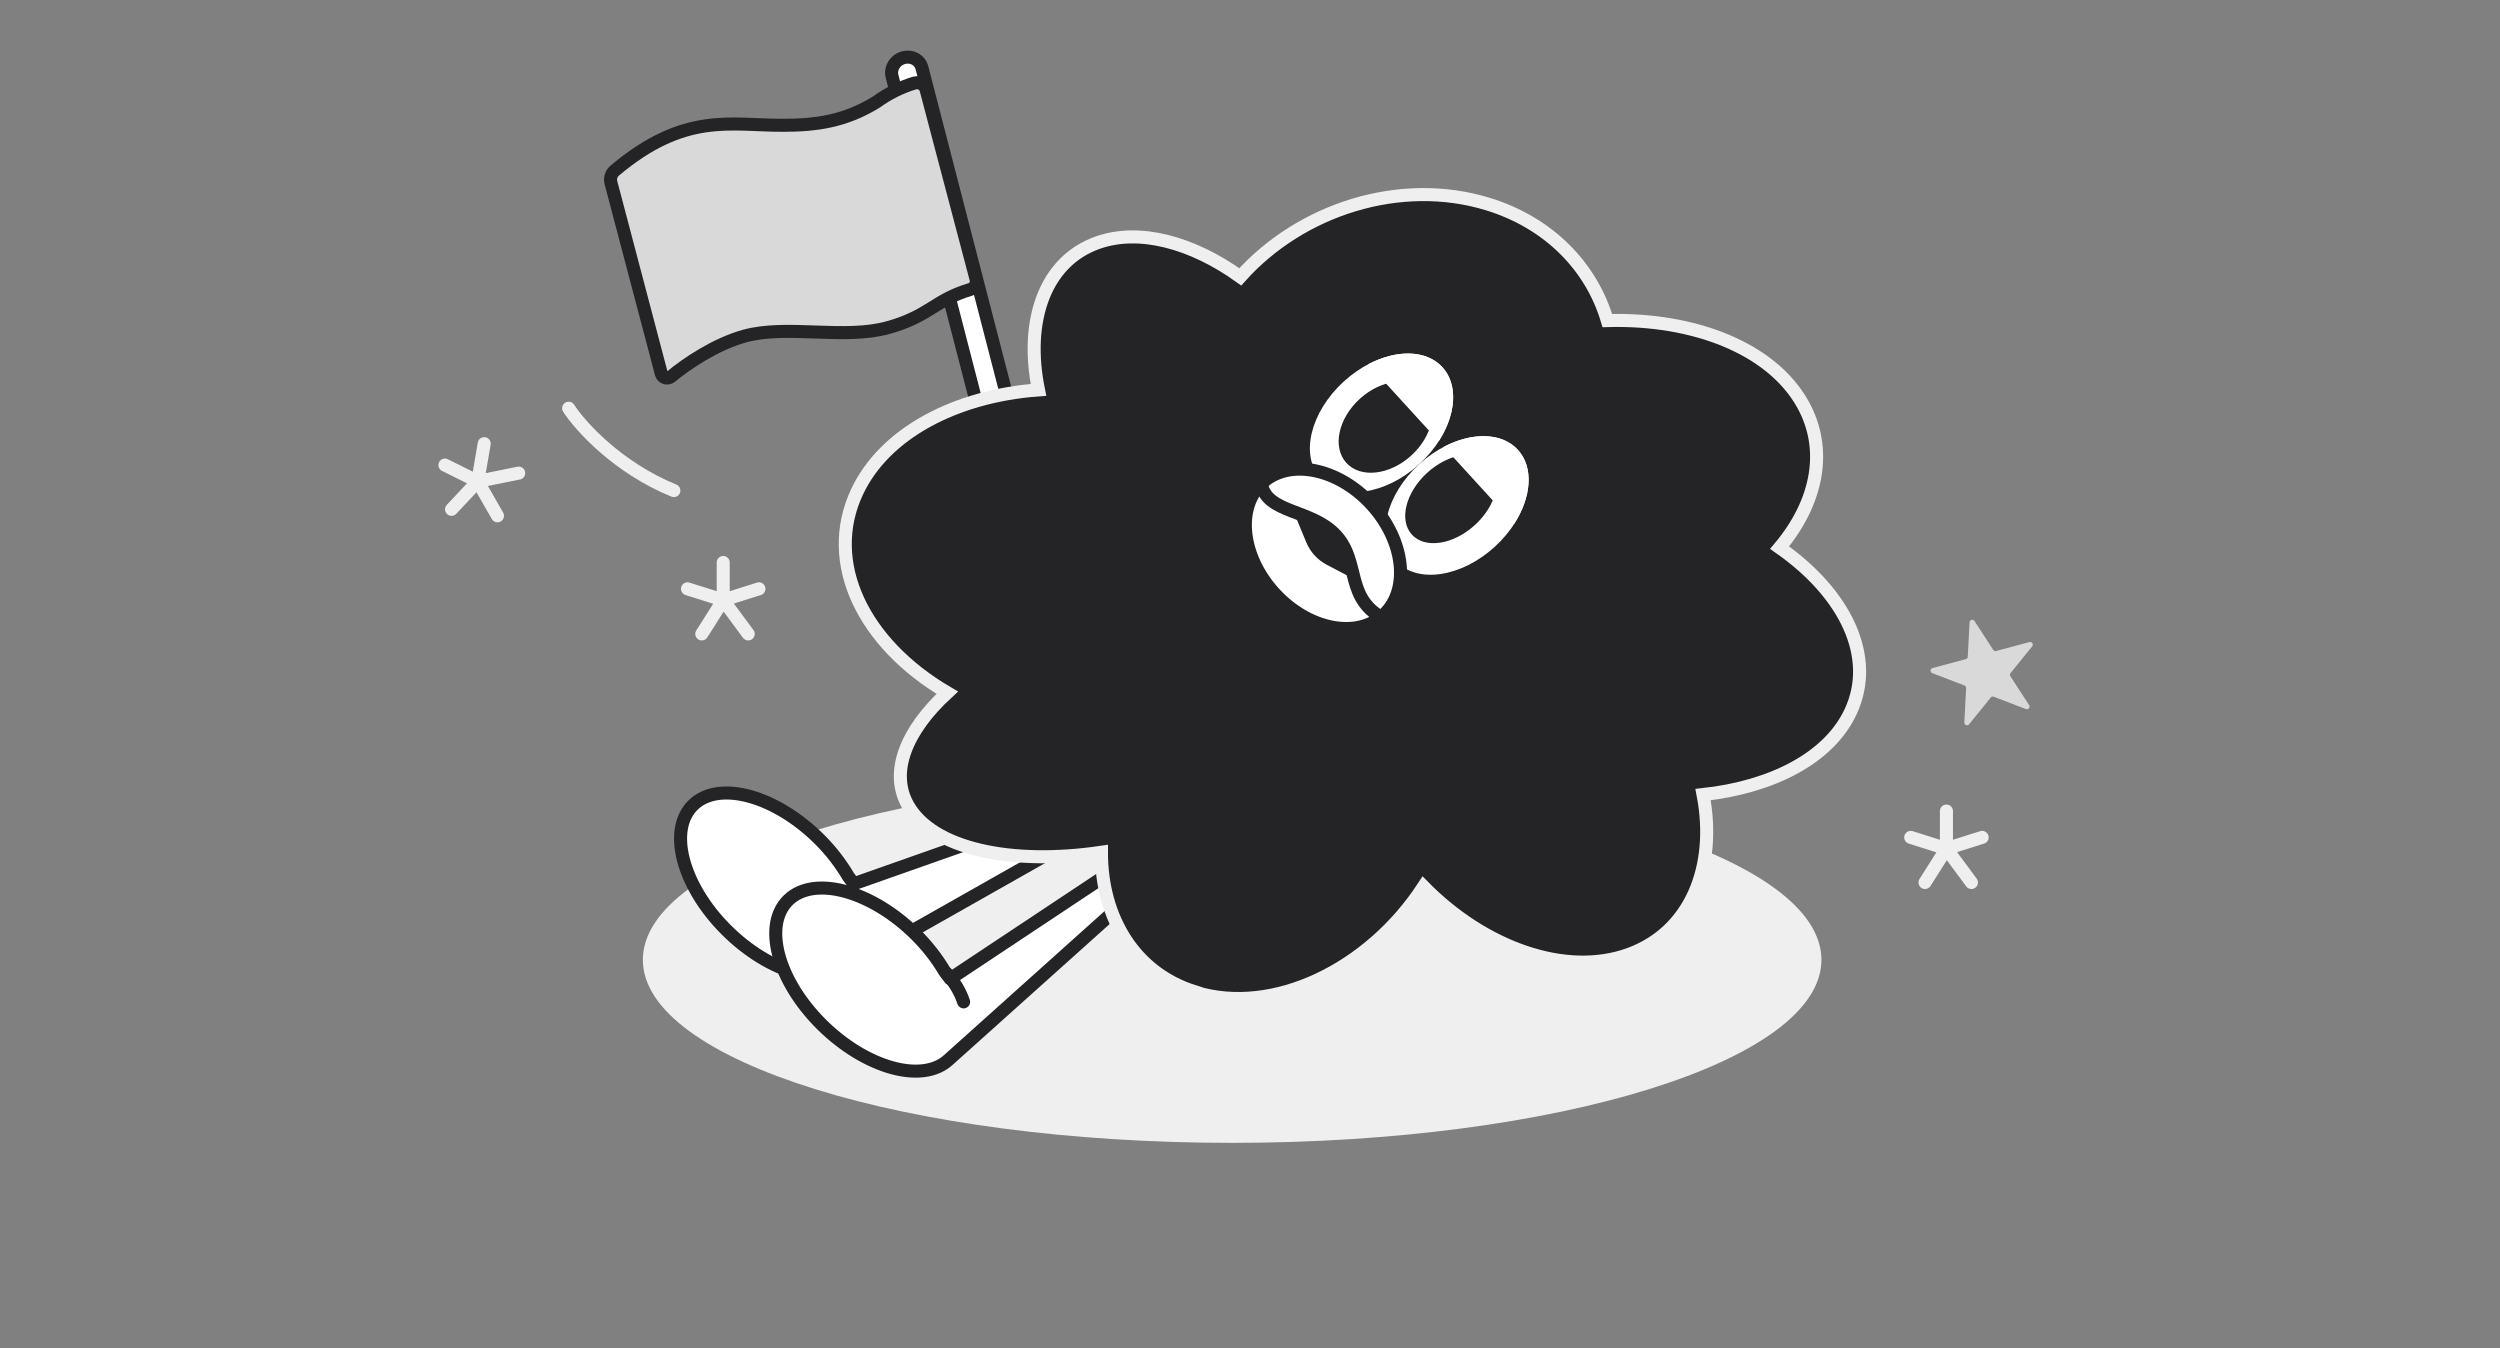 <svg width="280" height="151" viewBox="0 0 280 151" fill="none" xmlns="http://www.w3.org/2000/svg">
<rect x="0" y="0" width="280" height="151" fill="#808080" stroke="none"/>
<g clip-path="url(#clip0_6327_38057)">
<path fill-rule="evenodd" clip-rule="evenodd" d="M101.168 6.461C100.726 6.585 100.344 6.875 100.104 7.269C99.987 7.46 99.91 7.671 99.877 7.89C99.843 8.109 99.854 8.332 99.909 8.544L111.202 52.221C111.258 52.434 111.356 52.632 111.491 52.803C111.627 52.974 111.796 53.115 111.988 53.217C112.184 53.324 112.4 53.39 112.623 53.412C112.848 53.434 113.077 53.413 113.297 53.351C113.517 53.289 113.723 53.185 113.905 53.045C114.088 52.908 114.242 52.736 114.359 52.541C114.477 52.349 114.555 52.137 114.588 51.916C114.622 51.699 114.612 51.477 114.559 51.266L103.257 7.591C103.204 7.379 103.106 7.182 102.971 7.012C102.836 6.839 102.667 6.696 102.474 6.592C102.077 6.384 101.611 6.339 101.173 6.465L101.168 6.461Z" fill="white" stroke="#242427" stroke-width="1.46" stroke-linecap="round" stroke-linejoin="round"/>
<path d="M98.139 11.435C99.444 10.486 100.896 9.763 102.434 9.297C102.575 9.261 102.721 9.254 102.863 9.276C103.006 9.298 103.142 9.348 103.264 9.424C103.385 9.5 103.49 9.599 103.572 9.717C103.653 9.835 103.71 9.969 103.739 10.11L109.323 31.277C109.381 31.514 109.344 31.766 109.22 31.979C109.096 32.193 108.896 32.351 108.66 32.422C104.641 33.638 104.111 35.392 99.49 36.686C94.544 38.072 88.131 36.314 83.346 37.653C80.105 38.562 76.898 40.738 75.141 42.19C75.054 42.259 74.952 42.307 74.843 42.329C74.735 42.35 74.623 42.345 74.518 42.314C74.413 42.283 74.317 42.226 74.24 42.149C74.162 42.072 74.105 41.977 74.073 41.872L68.425 20.459C68.36 20.215 68.367 19.958 68.443 19.715C68.523 19.468 68.673 19.248 68.876 19.084C76.685 12.534 81.759 14.037 87.62 14.033C91.355 14.033 94.572 13.626 98.139 11.435Z" fill="#D9D9D9" stroke="#242427" stroke-width="1.46" stroke-linecap="round" stroke-linejoin="round"/>
<path d="M138 128C174.451 128 204 118.822 204 107.5C204 96.178 174.451 87 138 87C101.549 87 72 96.178 72 107.5C72 118.822 101.549 128 138 128Z" fill="#EFEFEF"/>
<path d="M95.471 108.043C92.563 110.81 86.218 109.04 81.302 104.106C76.385 99.172 74.758 92.9 77.666 90.127C80.574 87.353 86.925 89.129 91.841 94.064C93.075 95.3 94.144 96.683 95.025 98.18C95.224 98.445 95.429 98.712 95.627 98.983L118.044 91.082C118.583 91.721 118.845 92.542 118.772 93.366C118.699 94.19 118.298 94.952 117.655 95.487L95.471 108.043Z" fill="white" stroke="#242427" stroke-width="1.46" stroke-linecap="round" stroke-linejoin="round"/>
<path d="M106.272 118.665C103.346 121.425 96.957 119.654 92.004 114.724C87.05 109.795 85.407 103.533 88.333 100.766C91.259 98 97.654 99.778 102.607 104.707C103.85 105.942 104.928 107.324 105.816 108.819C106.016 109.084 106.223 109.35 106.423 109.621L127.29 95.764C127.833 96.403 128.097 97.222 128.024 98.045C127.951 98.868 127.548 99.628 126.901 100.162L106.272 118.665Z" fill="white" stroke="#242427" stroke-width="1.46" stroke-linecap="round" stroke-linejoin="round"/>
<path fill-rule="evenodd" clip-rule="evenodd" d="M107.926 112.209C107.536 111.047 106.883 109.958 106 109L107.926 112.209Z" fill="white"/>
<path d="M107.926 112.209C107.536 111.047 106.883 109.958 106 109" stroke="#242427" stroke-width="1.46" stroke-linecap="round" stroke-linejoin="round"/>
<path fill-rule="evenodd" clip-rule="evenodd" d="M133.868 111.129C142.614 113.815 153.364 108.61 159.441 99.302C166.169 106.146 175.309 109.456 182.424 106.896C189.292 104.422 192.316 97.203 190.744 88.996C198.519 88.139 204.86 84.873 207.267 79.716C210.131 73.597 206.706 66.518 199.315 61.335C203.555 56.284 204.767 50.364 201.899 45.243C198.385 39.003 189.726 35.631 180.02 35.903C178.25 29.915 173.529 24.967 166.625 22.85C156.843 19.855 145.692 23.418 138.913 31.007C133.514 27.136 127.58 25.512 122.888 27.196C117.051 29.296 114.727 35.893 116.307 43.667C107.055 44.351 99.089 48.496 95.991 55.086C92.257 63.018 96.684 72.057 106.094 77.583C101.48 81.826 99.597 86.485 101.692 90.198C104.447 95.068 113.216 96.955 123.362 95.454C123.351 102.856 127.141 109.034 133.875 111.096L133.87 111.121L133.868 111.129Z" fill="#242427" stroke="#EFEFEF" stroke-width="1.46" stroke-miterlimit="10" stroke-linecap="round"/>
<path d="M147.912 53.584C150.247 56.14 155.192 55.424 158.958 51.984C162.724 48.544 163.884 43.684 161.55 41.128C159.215 38.572 154.269 39.288 150.503 42.728C146.738 46.167 145.577 51.028 147.912 53.584Z" fill="white"/>
<path d="M156.367 62.84C158.702 65.396 163.647 64.68 167.413 61.24C171.179 57.8 172.339 52.94 170.005 50.384C167.67 47.828 162.724 48.544 158.959 51.984C155.193 55.423 154.032 60.284 156.367 62.84Z" fill="white"/>
<path d="M150.797 51.847C152.394 53.595 155.65 53.221 158.07 51.011C160.489 48.801 161.156 45.592 159.559 43.843C157.963 42.095 154.706 42.469 152.287 44.679C149.867 46.889 149.2 50.098 150.797 51.847Z" fill="#242427"/>
<path d="M158.134 59.88C159.61 61.495 162.768 61.013 165.187 58.803C167.607 56.593 168.372 53.492 166.896 51.876C165.421 50.261 162.263 50.743 159.843 52.953C157.424 55.163 156.659 58.264 158.134 59.88Z" fill="#242427"/>
<path d="M142.723 66.436C146.462 70.53 151.938 71.63 154.943 68.885C157.949 66.14 157.355 60.594 153.615 56.5C149.876 52.406 144.406 51.313 141.395 54.052C138.39 56.797 138.984 62.343 142.723 66.436Z" fill="white" stroke="#242427" stroke-width="1.46" stroke-miterlimit="10"/>
<path d="M141.275 54.161C141.813 57.54 146.896 56.977 149.648 59.989C152.399 63.001 150.573 67.131 155.195 69.401" stroke="#242427" stroke-width="1.46"/>
<path d="M146.974 60.453L145.918 57.902L151.39 63.893L148.944 62.611C148.056 62.148 147.361 61.387 146.974 60.453Z" stroke="#242427" stroke-width="1.46" stroke-linecap="round" stroke-linejoin="round"/>
<path fill-rule="evenodd" clip-rule="evenodd" d="M161.702 50.041L169.584 58.669C171.525 55.671 171.791 52.341 169.997 50.378C168.204 48.414 164.857 48.385 161.702 50.041Z" fill="white"/>
<path fill-rule="evenodd" clip-rule="evenodd" d="M153.253 40.789L161.134 49.417C163.076 46.419 163.342 43.089 161.548 41.126C159.755 39.162 156.408 39.133 153.253 40.789Z" fill="white"/>
<path d="M220.592 69.701C220.607 69.411 220.985 69.31 221.143 69.554L223.242 72.785C223.313 72.894 223.446 72.945 223.571 72.912L227.293 71.915C227.574 71.839 227.787 72.167 227.604 72.393L225.179 75.388C225.097 75.489 225.09 75.631 225.161 75.74L227.259 78.972C227.417 79.215 227.171 79.519 226.9 79.415L223.303 78.034C223.181 77.987 223.044 78.024 222.962 78.125L220.537 81.12C220.354 81.346 219.989 81.206 220.004 80.915L220.206 77.067C220.213 76.938 220.135 76.818 220.014 76.772L216.416 75.391C216.145 75.287 216.166 74.896 216.446 74.821L220.168 73.823C220.294 73.79 220.383 73.679 220.39 73.549L220.592 69.701Z" fill="#D9D9D9"/>
<path d="M214 93.787L218 95.05M218 95.05L215.6 98.839M218 95.05L220.8 98.839M218 95.05L222 93.787M218 95.05V90.839" stroke="#EFEFEF" stroke-width="1.46" stroke-linecap="round" stroke-linejoin="round"/>
<path d="M50.574 57.044L53.506 53.916M53.506 53.916L55.718 57.768M53.506 53.916L58.095 52.988M53.506 53.916L54.232 49.69M53.506 53.916L49.829 52.087" stroke="#EFEFEF" stroke-width="1.46" stroke-linecap="round" stroke-linejoin="round"/>
<path d="M63.688 45.721C64.984 47.723 69.157 52.371 75.473 54.945" stroke="#EFEFEF" stroke-width="1.46" stroke-linecap="round" stroke-linejoin="round"/>
<path d="M77 65.947L81 67.21M81 67.21L78.6 71M81 67.21L83.8 71M81 67.21L85 65.947M81 67.21V63" stroke="#EFEFEF" stroke-width="1.46" stroke-linecap="round" stroke-linejoin="round"/>
</g>
<defs>
<clipPath id="clip0_6327_38057">
<rect width="280" height="151" fill="white"/>
</clipPath>
</defs>
</svg>

